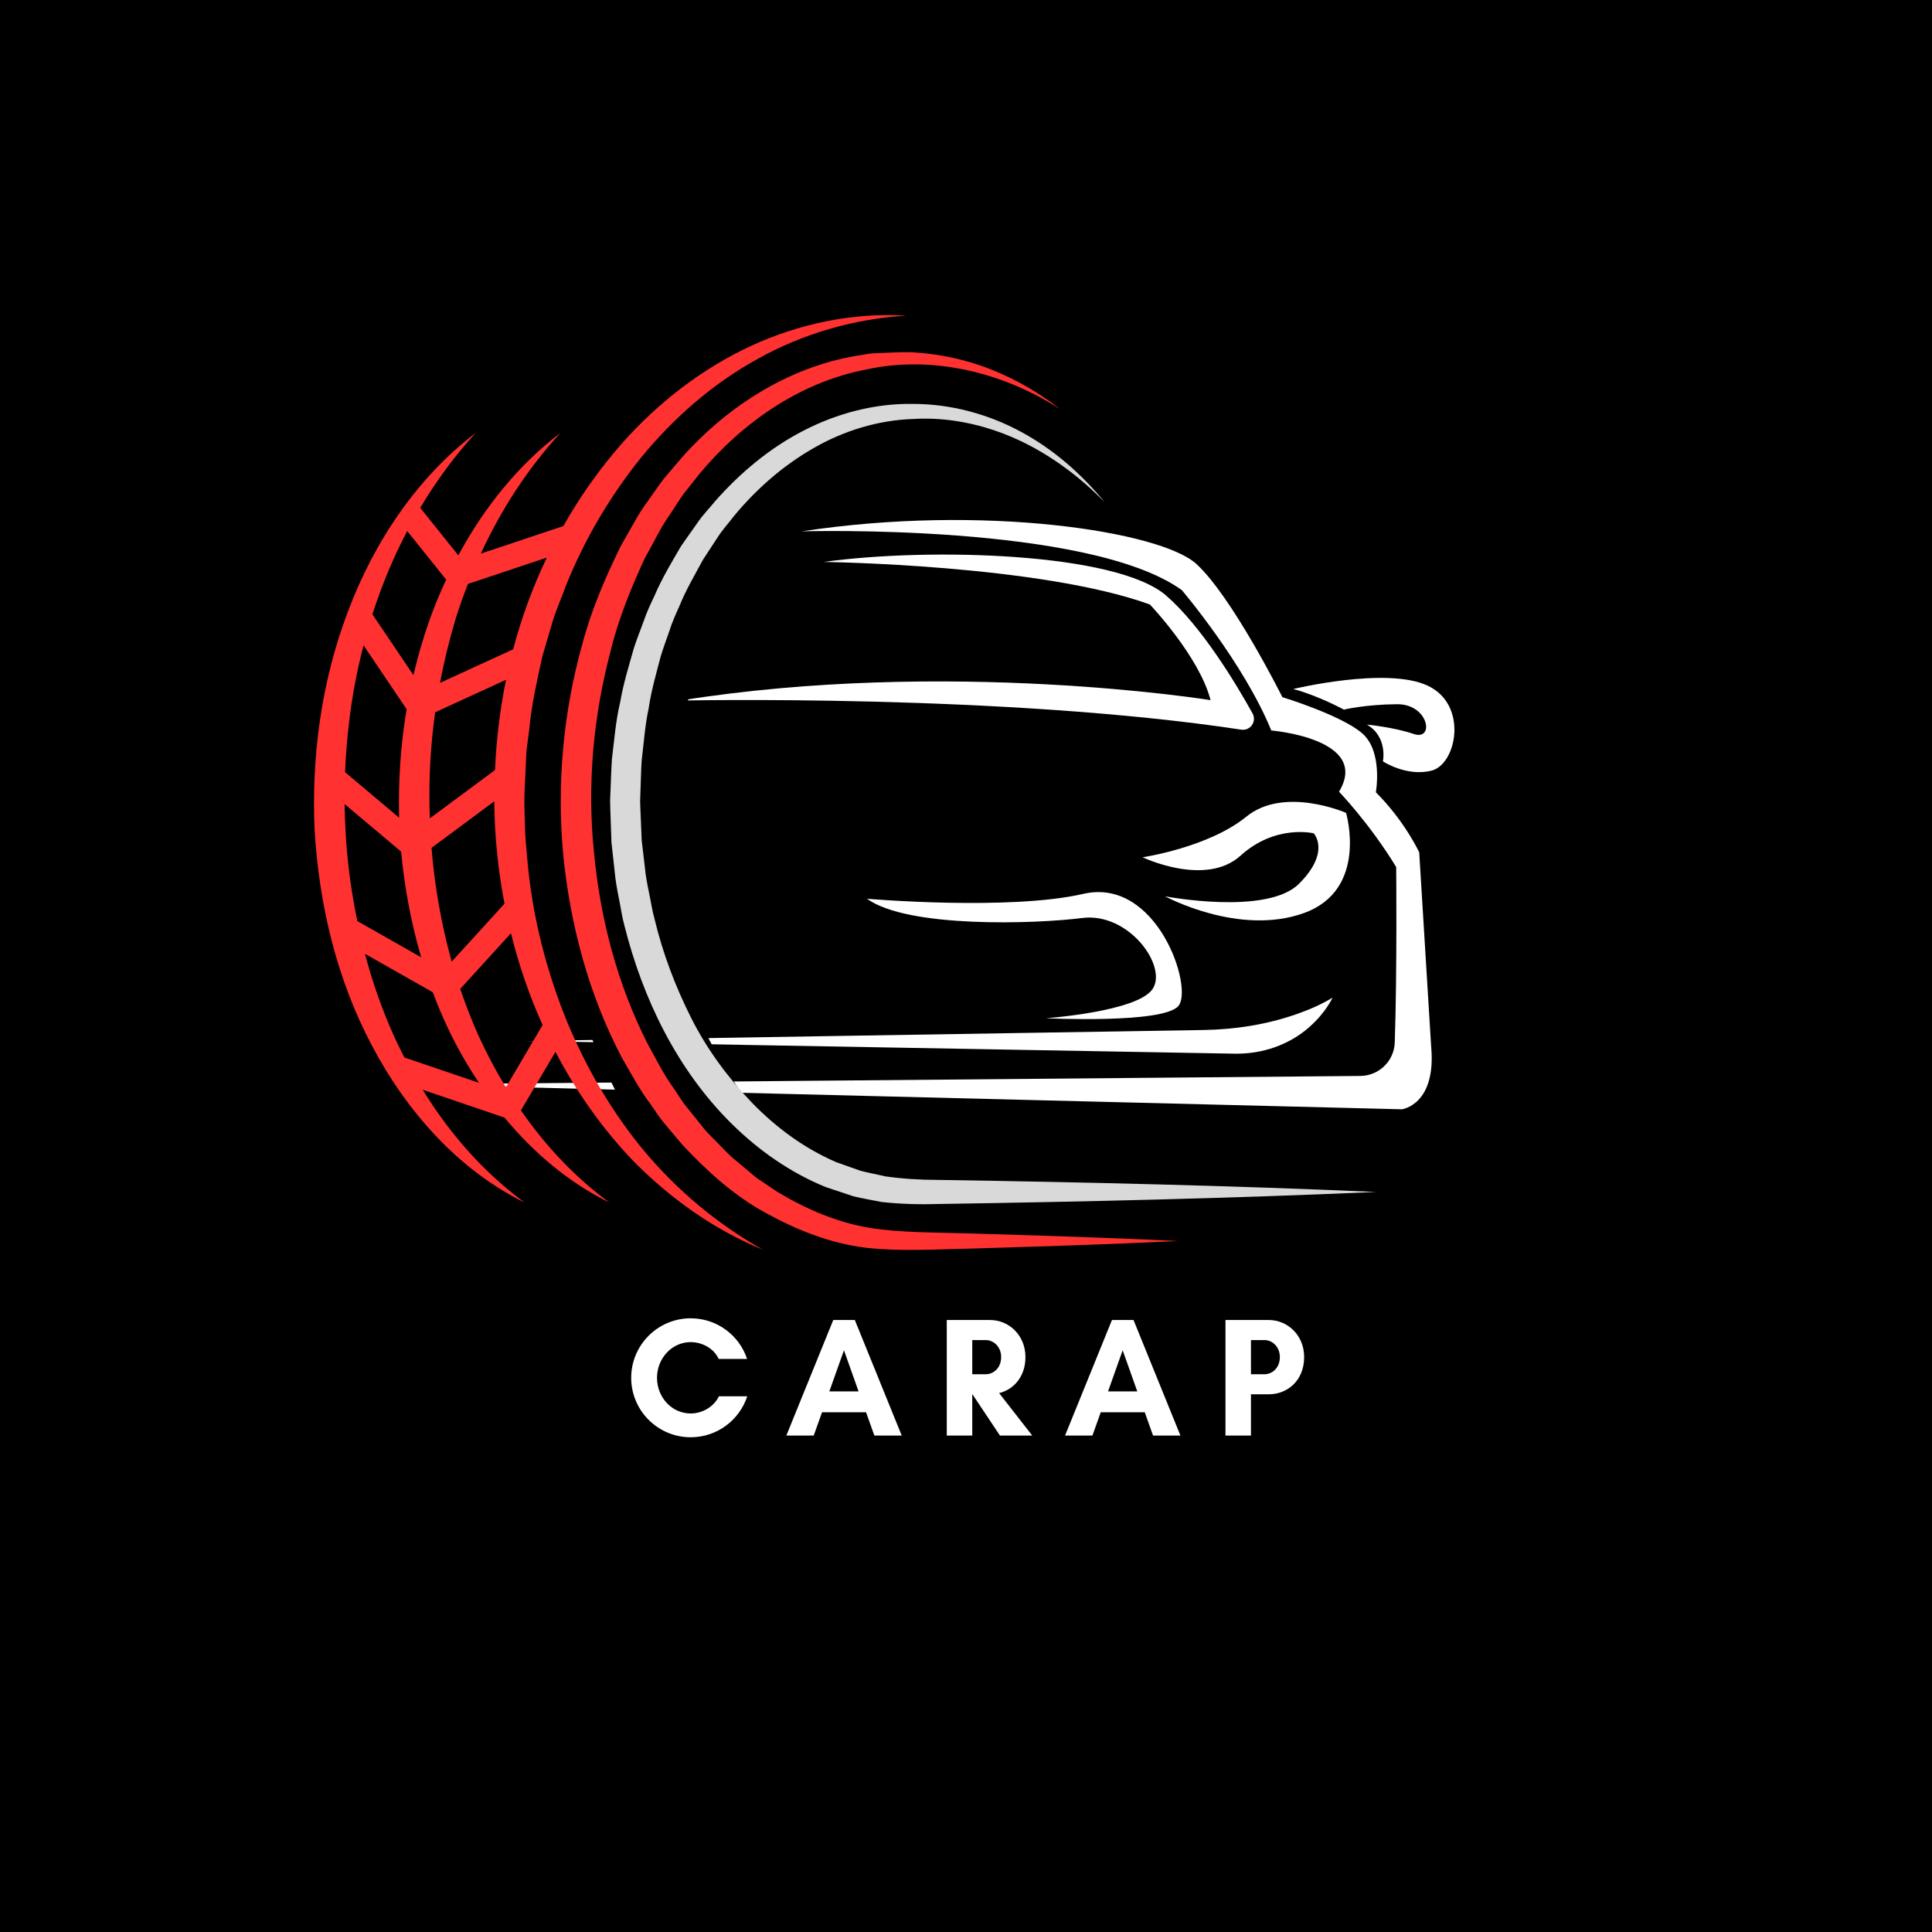 <svg xmlns="http://www.w3.org/2000/svg" xmlns:xlink="http://www.w3.org/1999/xlink" width="500" zoomAndPan="magnify" viewBox="0 0 375 375" height="500" preserveAspectRatio="xMidYMid meet" version="1.0"><defs><g/><clipPath id="687f65405f"><path d="M 70.273 193.082 L 126.898 193.082 L 126.898 218.008 L 70.273 218.008 Z M 70.273 193.082 " clip-rule="nonzero"/></clipPath><clipPath id="fed525c27f"><path d="M 78.352 100 L 278 100 L 278 215.508 L 78.352 215.508 Z M 78.352 100 " clip-rule="nonzero"/></clipPath><clipPath id="2c8b28f512"><path d="M 107.91 60.594 L 314.91 60.594 L 314.91 267.594 L 107.91 267.594 Z M 107.91 60.594 " clip-rule="nonzero"/></clipPath><clipPath id="cd60a1c0ae"><path d="M 108 68 L 229 68 L 229 242.844 L 108 242.844 Z M 108 68 " clip-rule="nonzero"/></clipPath><clipPath id="a68f7732c5"><path d="M 118 78 L 267.402 78 L 267.402 234 L 118 234 Z M 118 78 " clip-rule="nonzero"/></clipPath><clipPath id="ac1ccd9fa1"><path d="M 60.402 61 L 176 61 L 176 242.844 L 60.402 242.844 Z M 60.402 61 " clip-rule="nonzero"/></clipPath></defs><rect x="-37.5" width="450" fill="#ffffff" y="-37.5" height="450" fill-opacity="1"/><rect x="-37.5" width="450"  y="-37.5" height="450" fill-opacity="1"/><g clip-path="url(#687f65405f)"><path fill="#000000" d="M 70.273 193.082 L 126.934 193.082 L 126.934 218.008 L 70.273 218.008 Z M 70.273 193.082 " fill-opacity="1" fill-rule="nonzero"/></g><path fill="#ffffff" d="M 254.195 199.305 C 250.23 202.832 244.996 204.598 239.688 204.52 L 102.336 202.059 L 233.461 199.926 C 239.645 199.844 245.805 198.887 251.645 196.848 C 254.074 196 256.523 194.945 258.641 193.645 C 258.641 193.645 257.422 196.434 254.195 199.305 " fill-opacity="1" fill-rule="nonzero"/><path fill="#ffffff" d="M 234.973 135.898 C 232.766 127.375 223.191 117.332 223.191 117.332 C 201.895 109.602 159.871 109.074 159.871 109.074 C 180.383 106.234 216.723 107.234 226.348 115.598 C 233.215 121.562 239.871 132.621 243.117 138.465 C 243.984 140.023 242.691 141.891 240.926 141.625 C 194.773 134.625 131.996 135.98 131.996 135.98 C 184.062 127.672 234.973 135.898 234.973 135.898 " fill-opacity="1" fill-rule="nonzero"/><path fill="#ffffff" d="M 210.043 178.184 C 201 179.34 176.176 180.18 168.285 174.449 C 168.285 174.449 195.898 176.812 210.258 173.5 C 224.613 170.188 231.711 191.801 228.715 195.273 C 225.719 198.746 202.996 197.641 202.996 197.641 C 202.996 197.641 220.773 196.379 223.719 191.961 C 226.664 187.543 219.09 177.023 210.043 178.184 " fill-opacity="1" fill-rule="nonzero"/><path fill="#ffffff" d="M 261.27 157.777 C 261.27 157.777 265.688 172.711 253.066 177.234 C 240.445 181.758 226.137 173.973 226.137 173.973 C 226.137 173.973 245.914 177.762 252.145 171.527 C 258.379 165.297 254.984 161.746 254.984 161.746 C 254.984 161.746 247.57 159.93 240.785 166.086 C 234 172.238 221.773 166.398 221.773 166.398 C 221.773 166.398 234.555 164.508 241.914 158.512 C 249.281 152.516 261.27 157.777 261.27 157.777 " fill-opacity="1" fill-rule="nonzero"/><g clip-path="url(#fed525c27f)"><path fill="#ffffff" d="M 264.039 208.84 C 267.648 208.812 270.602 205.949 270.723 202.336 C 271.191 188.387 271 168.293 271 168.293 C 265.832 159.809 259.902 153.672 259.902 153.672 C 266.109 143.363 246.754 141.785 246.754 141.785 C 241.391 128.641 229.391 114.543 229.391 114.543 C 211.293 101.504 155.664 103.133 155.664 103.133 C 190.848 97.766 225.246 103.133 232.188 109.441 C 239.129 115.754 248.91 135.32 248.91 135.32 C 248.91 135.32 260.27 138.789 264.375 142.312 C 268.477 145.836 267.055 153.777 267.055 153.777 C 272.734 159.457 275.469 165.453 275.469 165.453 L 277.785 203.109 C 278.836 214.469 272.105 215.312 272.105 215.312 L 78.352 210.473 L 264.039 208.84 " fill-opacity="1" fill-rule="nonzero"/></g><path fill="#ffffff" d="M 268.422 147.781 C 268.422 147.781 269.422 143.035 265.32 140.648 C 265.32 140.648 270.367 141.105 274.418 142.469 C 278.469 143.84 277.363 136.633 271.156 136.688 C 264.949 136.738 260.848 137.738 260.848 137.738 C 260.848 137.738 255.848 135.008 251.016 133.738 C 251.016 133.738 269.055 129.375 277.047 133.059 C 285.043 136.738 282.742 148.309 277.895 149.57 C 273.051 150.832 268.422 147.781 268.422 147.781 " fill-opacity="1" fill-rule="nonzero"/><g clip-path="url(#2c8b28f512)"><path fill="#000000" d="M 211.41 60.594 C 154.227 60.594 107.91 106.91 107.91 164.094 C 107.91 221.277 154.227 267.594 211.41 267.594 C 268.598 267.594 314.91 221.277 314.91 164.094 C 314.91 106.91 268.598 60.594 211.41 60.594 Z M 211.41 246.895 C 165.664 246.895 128.613 209.844 128.613 164.094 C 128.613 118.348 165.664 81.297 211.41 81.297 C 257.16 81.297 294.211 118.348 294.211 164.094 C 294.211 209.844 257.16 246.895 211.41 246.895 Z M 211.41 246.895 " fill-opacity="1" fill-rule="nonzero"/></g><g clip-path="url(#cd60a1c0ae)"><path fill="#ff3131" d="M 132.465 222.223 L 129.117 218.246 C 127.973 216.945 127.102 215.445 126.078 214.055 C 123.996 211.277 122.41 208.211 120.668 205.227 C 114.25 192.996 110.668 179.461 109.312 165.816 C 108.055 152.145 109.32 138.258 113.027 125.031 C 114.777 118.379 117.523 112.031 120.547 105.867 L 123.113 101.383 C 123.926 99.863 124.879 98.43 125.902 97.039 C 126.91 95.637 127.855 94.199 128.914 92.84 L 132.27 88.898 C 141.355 78.609 153.82 70.762 167.566 68.855 C 169.25 68.461 170.992 68.547 172.699 68.445 C 174.418 68.379 176.129 68.277 177.844 68.43 C 181.258 68.672 184.645 69.262 187.914 70.199 C 194.469 72.078 200.52 75.324 205.805 79.434 C 194.578 72.191 180.82 68.91 168.051 71.738 C 155.23 74.215 144.043 82.043 135.789 91.949 L 132.766 95.754 C 131.816 97.07 130.973 98.461 130.07 99.809 C 128.172 102.441 126.828 105.438 125.211 108.242 C 122.48 114.137 120 120.184 118.48 126.523 C 115.156 139.098 113.961 152.305 115.277 165.277 C 116.473 178.23 119.824 191.051 125.707 202.613 C 127.281 205.441 128.707 208.371 130.602 210.996 C 131.531 212.312 132.316 213.75 133.363 214.98 L 136.398 218.754 C 137.375 220.047 138.613 221.09 139.707 222.273 C 140.824 223.434 141.941 224.602 143.215 225.586 L 146.918 228.68 L 150.918 231.359 C 156.395 234.652 162.375 237.242 168.727 238.312 C 174.969 239.324 181.789 239.188 188.465 239.414 C 201.844 239.824 215.227 240.219 228.609 240.883 C 215.227 241.547 201.844 241.941 188.465 242.352 C 181.773 242.465 175.152 242.957 168.125 242.195 C 161.18 241.367 154.59 238.723 148.516 235.367 C 142.375 232.012 137.191 227.262 132.465 222.223 " fill-opacity="1" fill-rule="nonzero"/></g><g clip-path="url(#a68f7732c5)"><path fill="#d9d9d9" d="M 124.551 163.109 L 125.156 168.227 C 125.305 169.941 125.633 171.625 125.98 173.305 C 126.344 174.98 126.57 176.691 127.039 178.336 C 128.629 185.012 131.074 191.445 134.133 197.539 C 137.199 203.641 141.285 209.168 145.953 214.035 C 150.645 218.879 156.16 222.93 162.309 225.574 L 167.027 227.25 C 168.637 227.664 170.281 227.957 171.906 228.34 C 175.191 228.797 178.5 229.02 182.121 229.02 C 210.441 229.461 238.762 230.113 267.086 231.359 C 238.762 232.605 210.441 233.258 182.121 233.695 C 178.664 233.809 174.875 233.719 171.148 233.309 C 169.312 232.949 167.461 232.637 165.641 232.199 L 160.312 230.426 C 153.367 227.605 147.172 223.234 141.926 218.031 C 131.371 207.555 124.793 193.863 121.223 179.754 C 120.734 177.992 120.5 176.176 120.129 174.391 C 119.773 172.602 119.438 170.805 119.289 168.988 L 118.688 163.555 L 118.496 158.094 C 118.473 157.184 118.418 156.277 118.422 155.367 L 118.531 152.637 C 118.621 150.82 118.648 148.996 118.789 147.184 C 119.246 143.57 119.504 139.93 120.359 136.375 C 120.969 132.777 122.051 129.289 123.043 125.781 C 123.602 124.051 124.293 122.355 124.91 120.641 C 125.496 118.91 126.262 117.254 127.051 115.605 C 128.488 112.246 130.379 109.105 132.223 105.953 L 135.383 101.465 C 136.406 99.949 137.711 98.637 138.863 97.215 C 143.711 91.742 149.43 86.934 155.992 83.574 C 162.52 80.199 169.871 78.273 177.207 78.398 C 184.531 78.398 191.773 80.359 198.109 83.777 C 204.465 87.195 209.93 91.992 214.414 97.473 C 209.465 92.41 203.715 88.148 197.375 85.258 C 191.039 82.391 184.102 80.906 177.262 81.324 C 170.414 81.547 163.723 83.617 157.84 87.02 C 151.938 90.406 146.746 94.969 142.406 100.234 C 141.379 101.602 140.203 102.848 139.289 104.301 L 136.477 108.594 C 134.848 111.609 133.102 114.559 131.824 117.754 C 131.113 119.312 130.418 120.879 129.906 122.527 C 129.359 124.152 128.734 125.754 128.246 127.398 C 127.379 130.723 126.418 134.02 125.914 137.43 C 125.188 140.793 124.965 144.234 124.547 147.645 C 124.426 149.359 124.414 151.082 124.34 152.801 L 124.25 155.379 C 124.254 156.234 124.312 157.094 124.34 157.957 L 124.551 163.109 " fill-opacity="1" fill-rule="nonzero"/></g><g clip-path="url(#ac1ccd9fa1)"><path fill="#ff3131" d="M 66.887 156.066 L 77.859 165.301 C 78.512 172.238 79.789 179.125 81.75 185.809 L 69.359 178.781 C 68.141 172.914 67.34 166.957 67.055 160.965 C 66.961 159.332 66.91 157.699 66.887 156.066 Z M 70.832 185.129 L 83.992 192.59 C 85.328 196.141 86.871 199.613 88.652 202.973 C 89.953 205.441 91.418 207.836 92.969 210.176 L 78.488 205.254 C 77.754 203.824 77.051 202.387 76.387 200.93 C 74.109 195.816 72.254 190.527 70.832 185.129 Z M 92.836 200.93 C 91.527 197.988 90.367 194.988 89.328 191.949 L 99.176 181.148 C 100.691 187.242 102.715 193.207 105.316 198.961 L 98.195 211.051 C 96.207 207.777 94.41 204.395 92.836 200.93 Z M 99.594 126.035 L 85.402 132.551 C 86.195 128.371 87.211 124.23 88.43 120.145 C 89.141 117.848 89.961 115.582 90.832 113.336 L 106.133 108.23 C 103.398 113.957 101.215 119.93 99.594 126.035 Z M 95.938 155.531 C 95.98 162.199 96.672 168.855 97.922 175.406 L 87.676 186.652 C 87.188 184.898 86.734 183.141 86.34 181.367 C 85.074 175.844 84.215 170.223 83.762 164.57 Z M 83.43 158.844 C 83.195 152.672 83.445 146.484 84.191 140.352 C 84.27 139.648 84.387 138.949 84.48 138.246 L 98.223 131.941 C 97.613 134.914 97.125 137.906 96.781 140.914 C 96.426 143.754 96.211 146.609 96.074 149.465 Z M 86.602 112.512 C 85.672 114.52 84.789 116.551 84.012 118.617 C 82.473 122.672 81.242 126.832 80.25 131.051 L 72.285 119.242 C 74.062 113.688 76.312 108.27 79.039 103.074 Z M 70.562 125.258 L 78.922 137.652 C 77.758 144.602 77.289 151.664 77.465 158.707 L 66.98 149.883 C 67.109 146.699 67.359 143.516 67.742 140.352 C 68.305 135.258 69.285 130.223 70.562 125.258 Z M 61.074 161.27 C 61.949 175.711 65.391 190.145 72.203 202.973 C 78.918 215.723 89.004 227.125 101.832 233.41 C 93.699 227.441 87.188 219.879 82.043 211.523 L 97.93 216.93 C 103.59 223.762 110.414 229.555 118.281 233.41 C 111.473 228.418 105.805 222.297 101.113 215.535 L 107.812 204.16 C 111.816 211.832 116.848 218.992 122.863 225.293 C 130.035 232.574 138.551 238.676 148.035 242.547 C 139.152 237.539 131.422 231.008 125.074 223.453 C 118.758 215.867 113.824 207.32 110.09 198.367 C 106.43 189.379 103.895 179.977 102.727 170.402 C 102.41 168.016 102.281 165.605 102.031 163.211 C 101.852 160.809 101.867 158.395 101.777 155.988 C 101.754 153.578 101.965 151.172 102.047 148.766 C 102.121 147.566 102.109 146.355 102.258 145.164 L 102.727 141.582 C 103.152 136.777 104.254 132.078 105.277 127.375 L 107.324 120.438 C 108.031 118.125 109.051 115.93 109.855 113.656 C 113.461 104.688 118.422 96.25 124.562 88.664 C 130.754 81.141 138.258 74.512 146.996 69.703 C 155.688 64.824 165.617 61.906 175.895 61.266 C 165.602 60.617 155.07 62.82 145.625 67.203 C 136.172 71.621 127.809 78.121 120.961 85.797 C 116.492 90.832 112.617 96.316 109.336 102.113 L 93.328 107.453 C 97.234 99 102.332 91.051 108.781 84.031 C 100.562 90.273 93.934 98.57 88.961 107.793 L 81.566 98.566 C 84.641 93.422 88.199 88.531 92.332 84.031 C 80.996 92.645 72.637 105.133 67.562 118.617 C 62.41 132.156 60.398 146.809 61.074 161.27 " fill-opacity="1" fill-rule="nonzero"/></g><g fill="#ffffff" fill-opacity="1"><g transform="translate(121.358, 278.644)"><g><path d="M 18.176 -7.621 C 17.25 -5.641 15.008 -4.289 12.699 -4.289 C 9.07 -4.289 6.168 -7.391 6.168 -11.215 C 6.168 -15.008 9.07 -18.141 12.699 -18.141 C 14.977 -18.141 17.219 -16.891 18.141 -14.875 L 23.652 -14.875 C 22.133 -19.461 17.812 -22.762 12.699 -22.762 C 6.332 -22.762 1.156 -17.582 1.156 -11.215 C 1.156 -4.848 6.332 0.328 12.699 0.328 C 17.812 0.328 22.168 -3 23.684 -7.621 Z M 18.176 -7.621 "/></g></g></g><g fill="#ffffff" fill-opacity="1"><g transform="translate(152.464, 278.644)"><g><path d="M 14.184 -8.578 L 8.512 -8.578 L 11.348 -16.559 Z M 22.562 0 L 13.457 -22.43 L 9.27 -22.43 L 0.164 0 L 5.477 0 L 7.094 -4.52 L 15.637 -4.52 L 17.25 0 Z M 22.562 0 "/></g></g></g><g fill="#ffffff" fill-opacity="1"><g transform="translate(181.788, 278.644)"><g><path d="M 6.926 -8.016 L 6.961 -8.016 L 12.305 0 L 18.57 0 L 12.141 -8.246 C 14.977 -8.938 17.25 -11.445 17.25 -15.238 C 17.25 -19.496 14.02 -22.43 10.391 -22.43 L 1.98 -22.43 L 1.98 0 L 6.926 0 Z M 9.566 -18.539 C 11.016 -18.539 12.535 -17.285 12.535 -15.238 C 12.535 -13.094 11.016 -11.906 9.566 -11.906 L 6.926 -11.906 L 6.926 -18.539 Z M 9.566 -18.539 "/></g></g></g><g fill="#ffffff" fill-opacity="1"><g transform="translate(206.56, 278.644)"><g><path d="M 14.184 -8.578 L 8.512 -8.578 L 11.348 -16.559 Z M 22.562 0 L 13.457 -22.43 L 9.27 -22.43 L 0.164 0 L 5.477 0 L 7.094 -4.52 L 15.637 -4.52 L 17.25 0 Z M 22.562 0 "/></g></g></g><g fill="#ffffff" fill-opacity="1"><g transform="translate(235.885, 278.644)"><g><path d="M 6.926 -8.016 L 10.391 -8.016 C 14.02 -8.016 17.25 -10.688 17.25 -15.238 C 17.25 -19.496 14.02 -22.43 10.391 -22.43 L 1.98 -22.43 L 1.98 0 L 6.926 0 Z M 9.566 -18.539 C 11.016 -18.539 12.535 -17.285 12.535 -15.238 C 12.535 -13.094 11.016 -11.906 9.566 -11.906 L 6.926 -11.906 L 6.926 -18.539 Z M 9.566 -18.539 "/></g></g></g></svg>